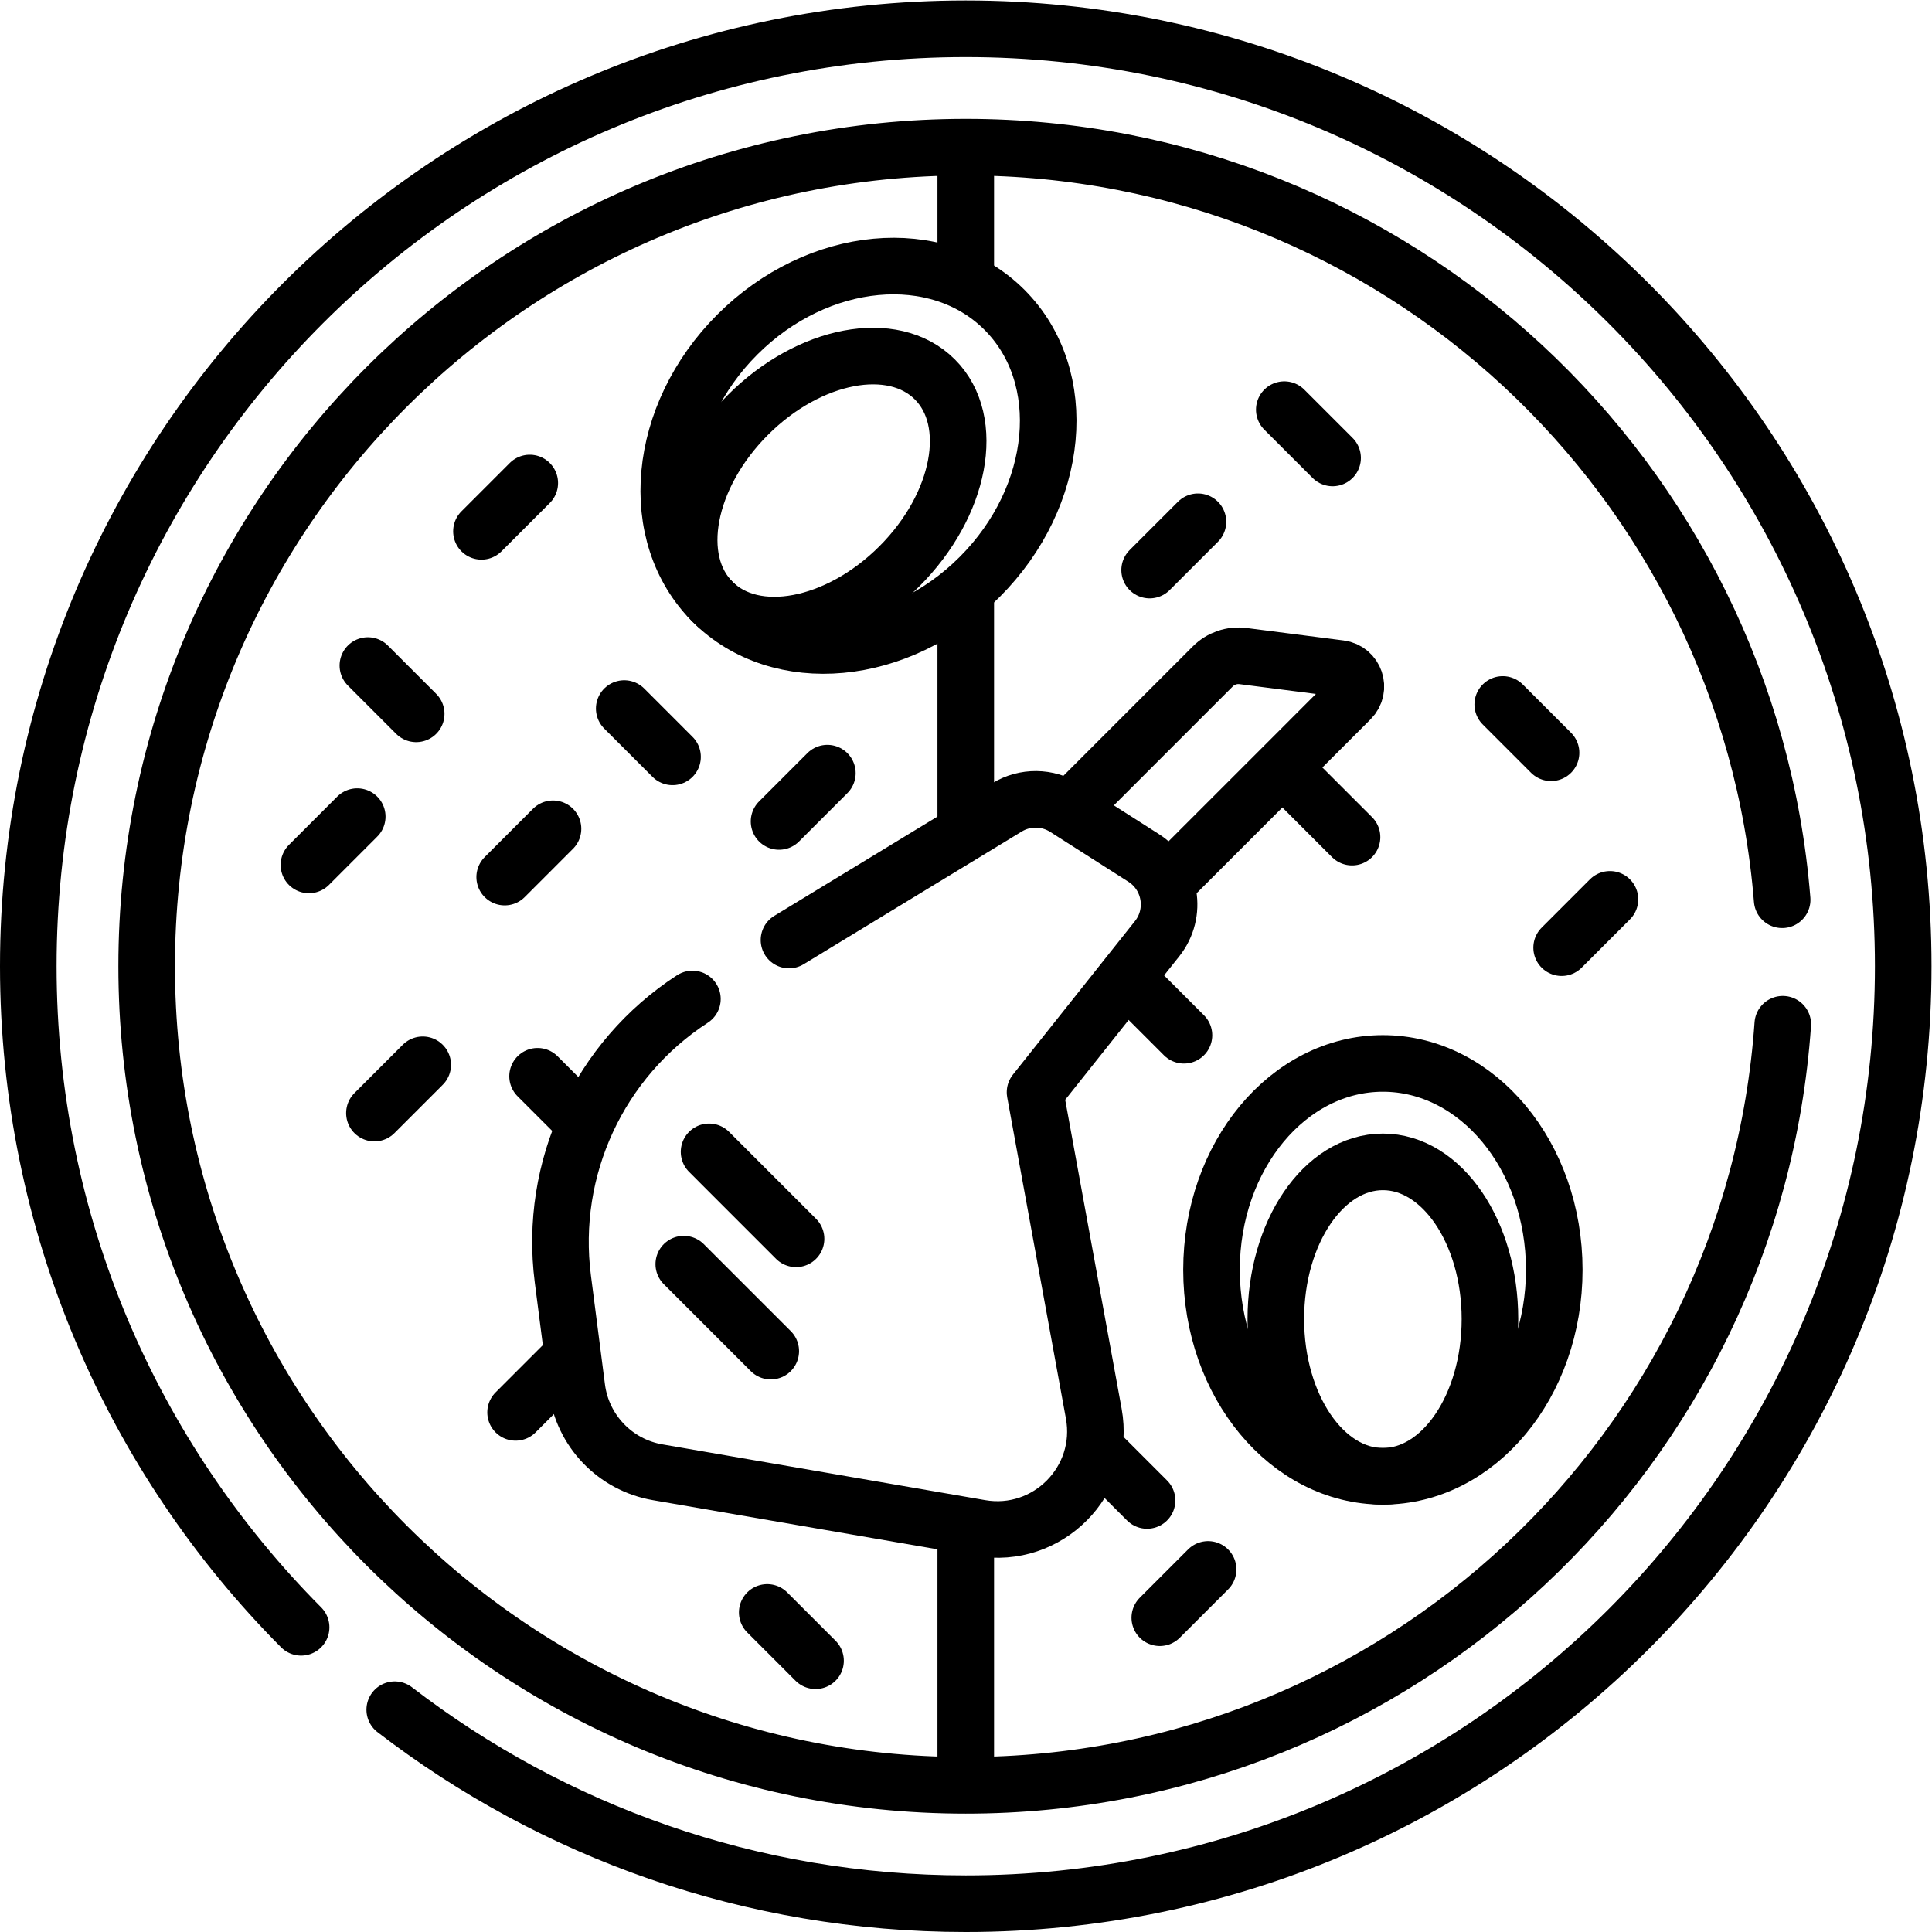 <?xml version="1.0" encoding="UTF-8" standalone="no"?>
<!-- Created with Inkscape (http://www.inkscape.org/) -->

<svg
   version="1.1"
   id="svg4725"
   xml:space="preserve"
   width="682.667"
   height="682.667"
   viewBox="0 0 682.667 682.667"
   xmlns="http://www.w3.org/2000/svg"
   xmlns:svg="http://www.w3.org/2000/svg"><defs
     id="defs4729"><clipPath
       clipPathUnits="userSpaceOnUse"
       id="clipPath4751"><path
         d="M 0,512 H 512 V 0 H 0 Z"
         id="path4749" /></clipPath></defs><g
     id="g4731"
     transform="matrix(1.333,0,0,-1.333,0,682.667)"><g
       id="g4733"
       transform="translate(256,440.286)"><path
         d="M 0,0 V 28.838"
         style="fill:none;stroke:#000000;stroke-width:15;stroke-linecap:round;stroke-linejoin:round;stroke-miterlimit:10;stroke-dasharray:none;stroke-opacity:1"
         id="path4735" /></g><g
       id="g4737"
       transform="translate(256,293.381)"><path
         d="M 0,0 V 59.619"
         style="fill:none;stroke:#000000;stroke-width:15;stroke-linecap:round;stroke-linejoin:round;stroke-miterlimit:10;stroke-dasharray:none;stroke-opacity:1"
         id="path4739" /></g><g
       id="g4741"
       transform="translate(256,42.876)"><path
         d="M 0,0 V 60.818"
         style="fill:none;stroke:#000000;stroke-width:15;stroke-linecap:round;stroke-linejoin:round;stroke-miterlimit:10;stroke-dasharray:none;stroke-opacity:1"
         id="path4743" /></g><g
       id="g4745"><g
         id="g4747"
         clip-path="url(#clipPath4751)"><g
           id="g4753"
           transform="translate(259.684,359.19)"><path
             d="m 0,0 c -21.37,-21.369 -53.075,-24.312 -70.815,-6.571 -17.74,17.74 -14.798,49.445 6.572,70.814 21.369,21.37 53.074,24.313 70.814,6.572 C 24.312,53.075 21.369,21.37 0,0 Z"
             style="fill:none;stroke:#000000;stroke-width:15;stroke-linecap:round;stroke-linejoin:round;stroke-miterlimit:10;stroke-dasharray:none;stroke-opacity:1"
             id="path4755" /></g><g
           id="g4757"
           transform="translate(238.403,362.019)"><path
             d="M 0,0 C -16.275,-16.274 -38.452,-20.483 -49.535,-9.4 -60.617,1.683 -56.408,23.859 -40.134,40.134 -23.859,56.408 -1.682,60.617 9.4,49.535 20.483,38.452 16.274,16.275 0,0 Z"
             style="fill:none;stroke:#000000;stroke-width:15;stroke-linecap:round;stroke-linejoin:round;stroke-miterlimit:10;stroke-dasharray:none;stroke-opacity:1"
             id="path4759" /></g><g
           id="g4761"
           transform="translate(411.999,175.516)"><path
             d="m 0,0 c 0,-30.222 -20.338,-54.721 -45.427,-54.721 -25.088,0 -45.427,24.499 -45.427,54.721 0,30.221 20.339,54.72 45.427,54.72 C -20.338,54.72 0,30.221 0,0 Z"
             style="fill:none;stroke:#000000;stroke-width:15;stroke-linecap:round;stroke-linejoin:round;stroke-miterlimit:10;stroke-dasharray:none;stroke-opacity:1"
             id="path4763" /></g><g
           id="g4765"
           transform="translate(394.951,162.469)"><path
             d="m 0,0 c 0,-23.016 -12.705,-41.674 -28.379,-41.674 -15.673,0 -28.379,18.658 -28.379,41.674 0,23.016 12.706,41.673 28.379,41.673 C -12.705,41.673 0,23.016 0,0 Z"
             style="fill:none;stroke:#000000;stroke-width:15;stroke-linecap:round;stroke-linejoin:round;stroke-miterlimit:10;stroke-dasharray:none;stroke-opacity:1"
             id="path4767" /></g><g
           id="g4769"
           transform="translate(340.437,403.54)"><path
             d="M 0,0 12.805,-12.805"
             style="fill:none;stroke:#000000;stroke-width:15;stroke-linecap:round;stroke-linejoin:round;stroke-miterlimit:10;stroke-dasharray:none;stroke-opacity:1"
             id="path4771" /></g><g
           id="g4773"
           transform="translate(291.254,127.197)"><path
             d="M 0,0 12.805,-12.805"
             style="fill:none;stroke:#000000;stroke-width:15;stroke-linecap:round;stroke-linejoin:round;stroke-miterlimit:10;stroke-dasharray:none;stroke-opacity:1"
             id="path4775" /></g><g
           id="g4777"
           transform="translate(345.587,303.03)"><path
             d="M 0,0 12.806,-12.806"
             style="fill:none;stroke:#000000;stroke-width:15;stroke-linecap:round;stroke-linejoin:round;stroke-miterlimit:10;stroke-dasharray:none;stroke-opacity:1"
             id="path4779" /></g><g
           id="g4781"
           transform="translate(301.033,250.51)"><path
             d="M 0,0 12.806,-12.806"
             style="fill:none;stroke:#000000;stroke-width:15;stroke-linecap:round;stroke-linejoin:round;stroke-miterlimit:10;stroke-dasharray:none;stroke-opacity:1"
             id="path4783" /></g><g
           id="g4785"
           transform="translate(398.341,325.392)"><path
             d="M 0,0 12.805,-12.806"
             style="fill:none;stroke:#000000;stroke-width:15;stroke-linecap:round;stroke-linejoin:round;stroke-miterlimit:10;stroke-dasharray:none;stroke-opacity:1"
             id="path4787" /></g><g
           id="g4789"
           transform="translate(165.47,324.307)"><path
             d="M 0,0 12.805,-12.806"
             style="fill:none;stroke:#000000;stroke-width:15;stroke-linecap:round;stroke-linejoin:round;stroke-miterlimit:10;stroke-dasharray:none;stroke-opacity:1"
             id="path4791" /></g><g
           id="g4793"
           transform="translate(97.516,335.709)"><path
             d="M 0,0 12.805,-12.805"
             style="fill:none;stroke:#000000;stroke-width:15;stroke-linecap:round;stroke-linejoin:round;stroke-miterlimit:10;stroke-dasharray:none;stroke-opacity:1"
             id="path4795" /></g><g
           id="g4797"
           transform="translate(203.375,84.712)"><path
             d="M 0,0 12.805,-12.806"
             style="fill:none;stroke:#000000;stroke-width:15;stroke-linecap:round;stroke-linejoin:round;stroke-miterlimit:10;stroke-dasharray:none;stroke-opacity:1"
             id="path4799" /></g><g
           id="g4801"
           transform="translate(142.5,226.834)"><path
             d="M 0,0 11.21,-11.211"
             style="fill:none;stroke:#000000;stroke-width:15;stroke-linecap:round;stroke-linejoin:round;stroke-miterlimit:10;stroke-dasharray:none;stroke-opacity:1"
             id="path4803" /></g><g
           id="g4805"
           transform="translate(317.549,373.822)"><path
             d="M 0,0 -12.806,-12.806"
             style="fill:none;stroke:#000000;stroke-width:15;stroke-linecap:round;stroke-linejoin:round;stroke-miterlimit:10;stroke-dasharray:none;stroke-opacity:1"
             id="path4807" /></g><g
           id="g4809"
           transform="translate(146.588,292.437)"><path
             d="M 0,0 -12.806,-12.806"
             style="fill:none;stroke:#000000;stroke-width:15;stroke-linecap:round;stroke-linejoin:round;stroke-miterlimit:10;stroke-dasharray:none;stroke-opacity:1"
             id="path4811" /></g><g
           id="g4813"
           transform="translate(149.475,150.543)"><path
             d="M 0,0 -12.805,-12.805"
             style="fill:none;stroke:#000000;stroke-width:15;stroke-linecap:round;stroke-linejoin:round;stroke-miterlimit:10;stroke-dasharray:none;stroke-opacity:1"
             id="path4815" /></g><g
           id="g4817"
           transform="translate(219.316,307.185)"><path
             d="M 0,0 -12.805,-12.805"
             style="fill:none;stroke:#000000;stroke-width:15;stroke-linecap:round;stroke-linejoin:round;stroke-miterlimit:10;stroke-dasharray:none;stroke-opacity:1"
             id="path4819" /></g><g
           id="g4821"
           transform="translate(112.057,229.877)"><path
             d="M 0,0 -12.806,-12.806"
             style="fill:none;stroke:#000000;stroke-width:15;stroke-linecap:round;stroke-linejoin:round;stroke-miterlimit:10;stroke-dasharray:none;stroke-opacity:1"
             id="path4823" /></g><g
           id="g4825"
           transform="translate(426.76,273.729)"><path
             d="M 0,0 -12.805,-12.806"
             style="fill:none;stroke:#000000;stroke-width:15;stroke-linecap:round;stroke-linejoin:round;stroke-miterlimit:10;stroke-dasharray:none;stroke-opacity:1"
             id="path4827" /></g><g
           id="g4829"
           transform="translate(320.241,96.114)"><path
             d="M 0,0 -12.806,-12.806"
             style="fill:none;stroke:#000000;stroke-width:15;stroke-linecap:round;stroke-linejoin:round;stroke-miterlimit:10;stroke-dasharray:none;stroke-opacity:1"
             id="path4831" /></g><g
           id="g4833"
           transform="translate(285.418,299.413)"><path
             d="m 0,0 36.071,36.071 c 2.104,2.104 5.063,3.114 8.012,2.735 l 25.722,-3.3 c 3.955,-0.507 5.603,-5.337 2.784,-8.156 L 25.592,-19.646"
             style="fill:none;stroke:#000000;stroke-width:15;stroke-linecap:round;stroke-linejoin:round;stroke-miterlimit:10;stroke-dasharray:none;stroke-opacity:1"
             id="path4835" /></g><g
           id="g4837"
           transform="translate(183.542,247.323)"><path
             d="m 0,0 c -24.705,-16.043 -38.123,-44.872 -34.342,-74.22 l 3.723,-28.905 c 1.46,-11.332 10.136,-20.389 21.394,-22.333 l 85.566,-14.78 c 17.84,-3.081 33.303,12.532 30.048,30.341 l -15.566,85.172 32.356,40.697 c 5.399,6.791 3.731,16.762 -3.585,21.426 L 98.849,50.624 c -4.7,2.997 -10.696,3.061 -15.458,0.162 L 25.602,15.626"
             style="fill:none;stroke:#000000;stroke-width:15;stroke-linecap:round;stroke-linejoin:round;stroke-miterlimit:10;stroke-dasharray:none;stroke-opacity:1"
             id="path4839" /></g><g
           id="g4841"
           transform="translate(181.254,177.031)"><path
             d="M 0,0 23.056,-23.055"
             style="fill:none;stroke:#000000;stroke-width:15;stroke-linecap:round;stroke-linejoin:round;stroke-miterlimit:10;stroke-dasharray:none;stroke-opacity:1"
             id="path4843" /></g><g
           id="g4845"
           transform="translate(187.958,206.799)"><path
             d="M 0,0 23.055,-23.056"
             style="fill:none;stroke:#000000;stroke-width:15;stroke-linecap:round;stroke-linejoin:round;stroke-miterlimit:10;stroke-dasharray:none;stroke-opacity:1"
             id="path4847" /></g><g
           id="g4849"
           transform="translate(94.696,295.661)"><path
             d="M 0,0 -12.805,-12.806"
             style="fill:none;stroke:#000000;stroke-width:15;stroke-linecap:round;stroke-linejoin:round;stroke-miterlimit:10;stroke-dasharray:none;stroke-opacity:1"
             id="path4851" /></g><g
           id="g4853"
           transform="translate(140.428,384.092)"><path
             d="M 0,0 -12.806,-12.805"
             style="fill:none;stroke:#000000;stroke-width:15;stroke-linecap:round;stroke-linejoin:round;stroke-miterlimit:10;stroke-dasharray:none;stroke-opacity:1"
             id="path4855" /></g><g
           id="g4857"
           transform="translate(104.636,58.925)"><path
             d="m 0,0 c 41.915,-32.241 94.396,-51.425 151.364,-51.425 137.242,0 248.5,111.257 248.5,248.5 0,137.243 -111.258,248.5 -248.5,248.5 -137.242,0 -248.5,-111.257 -248.5,-248.5 0,-68.381 27.625,-130.305 72.317,-175.237"
             style="fill:none;stroke:#000000;stroke-width:15;stroke-linecap:round;stroke-linejoin:round;stroke-miterlimit:10;stroke-dasharray:none;stroke-opacity:1"
             id="path4859" /></g><g
           id="g4861"
           transform="translate(472.41,273.62)"><path
             d="m 0,0 c -8.97,111.673 -102.429,199.504 -216.41,199.504 -119.914,0 -217.124,-97.21 -217.124,-217.124 0,-119.914 97.21,-217.124 217.124,-217.124 114.745,0 208.688,89.014 216.575,201.753"
             style="fill:none;stroke:#000000;stroke-width:15;stroke-linecap:round;stroke-linejoin:round;stroke-miterlimit:10;stroke-dasharray:none;stroke-opacity:1"
             id="path4863" /></g></g></g></g></svg>
